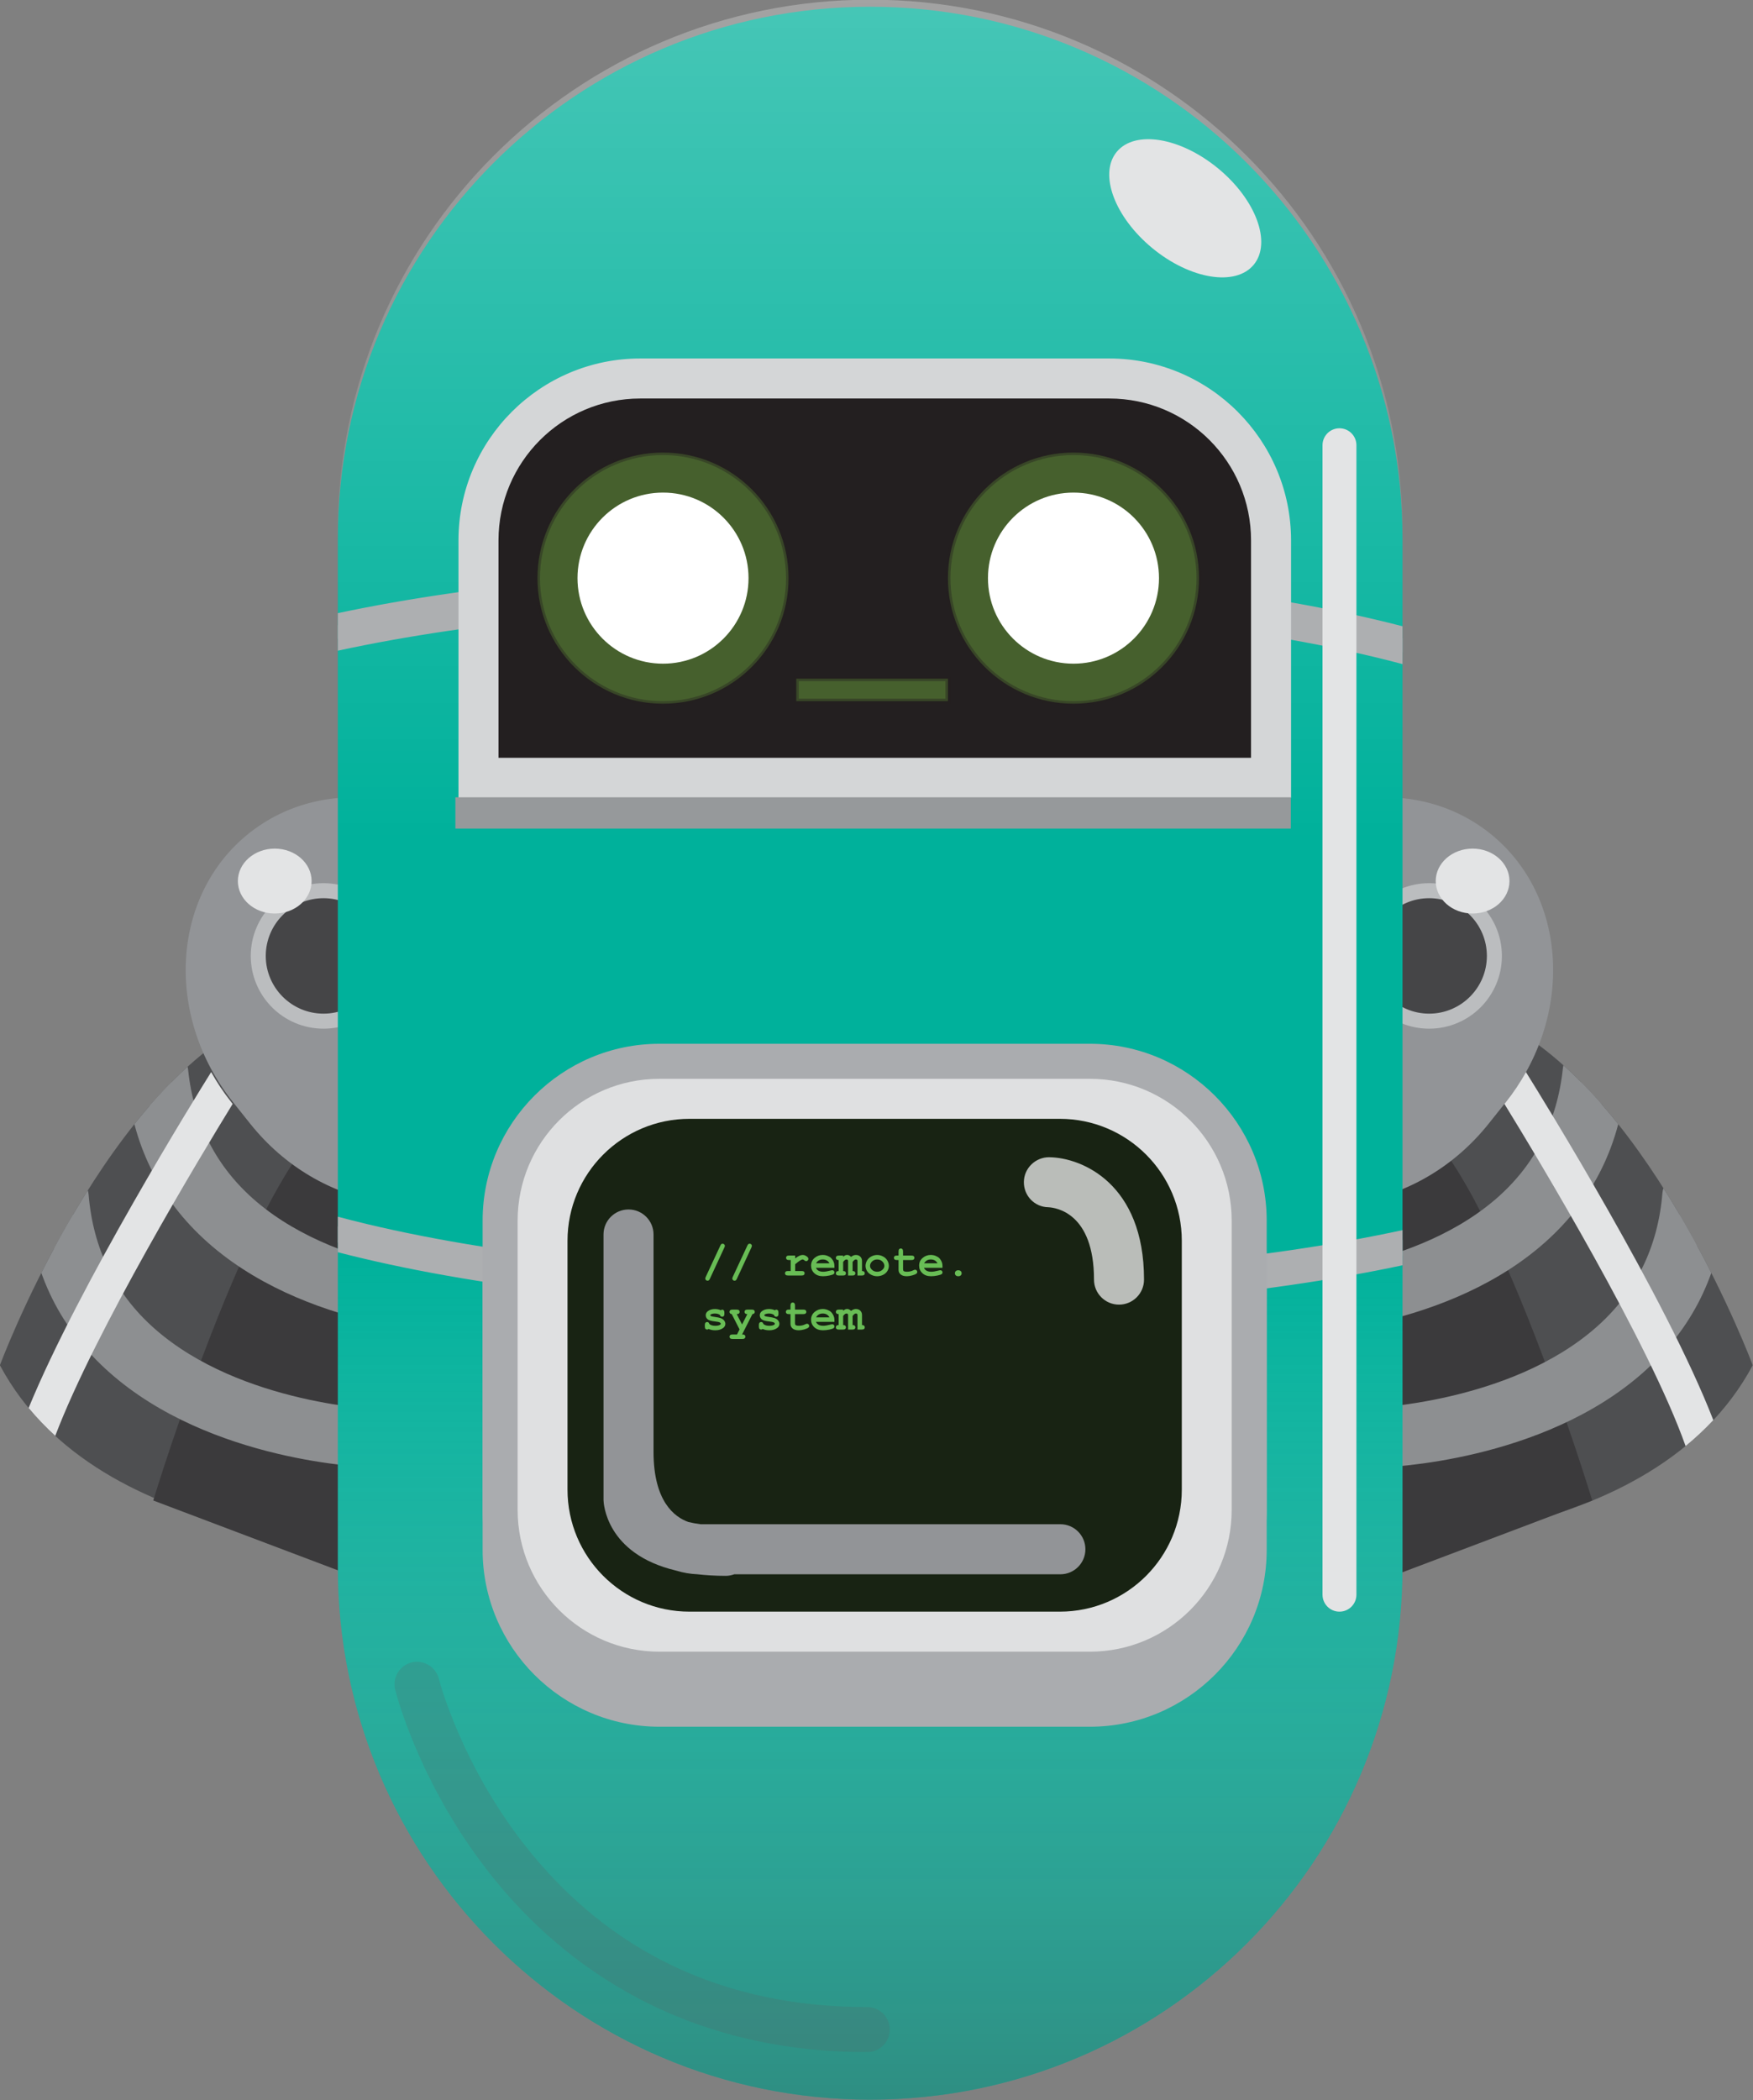 <?xml version="1.0" encoding="utf-8"?>
<!-- Generator: Adobe Illustrator 16.0.0, SVG Export Plug-In . SVG Version: 6.00 Build 0)  -->
<!DOCTYPE svg PUBLIC "-//W3C//DTD SVG 1.1//EN" "http://www.w3.org/Graphics/SVG/1.1/DTD/svg11.dtd">
<svg version="1.1"
	 id="background" xmlns:svg="http://www.w3.org/2000/svg" xmlns:rdf="http://www.w3.org/1999/02/22-rdf-syntax-ns#" xmlns:cc="http://creativecommons.org/ns#" xmlns:dc="http://purl.org/dc/elements/1.1/"
	 xmlns="http://www.w3.org/2000/svg" xmlns:xlink="http://www.w3.org/1999/xlink" x="0px" y="0px" width="227.758px"
	 height="272.785px" viewBox="0 0 227.758 272.785" enable-background="new 0 0 227.758 272.785" xml:space="preserve">
<rect x="0" y="0" width="227.758" height="272.785" fill="#808080" stroke="none"/>
<g id="layer1" transform="translate(-72.006,-287.379)">
	<g id="g827" transform="matrix(1.22,0,0,1.22,-51.264,-97.727)">
		<path id="path829" fill="#4E4F51" d="M143.237,480.063c0,0-31.55,0.899-42.206-19.052c0,0,10.415-27.98,26.463-36.412
			l26.965,3.189L143.237,480.063z"/>
		<path id="path831" fill="#4E4F51" d="M245.494,480.063c0,0,31.55,0.899,42.205-19.052c0,0-10.415-27.98-26.463-36.412
			l-26.965,3.189L245.494,480.063L245.494,480.063z"/>
		<path id="path833" fill="#3B3A3C" d="M270.609,475.41c0,0-11.687-38.504-20.208-41.167c-8.52-2.662-4.908,50.663-4.908,50.663
			L270.609,475.41z"/>
		<path id="path835" fill="#3B3A3C" d="M117.361,475.41c0,0,11.686-38.504,20.206-41.167c8.522-2.662,4.91,50.663,4.91,50.663
			L117.361,475.41L117.361,475.41z"/>
		<g id="g837">
			<g>
				<defs>
					<path id="SVGID_1_" d="M143.237,480.063c0,0-20.949,7.183-42.206-19.052c0,0,10.415-27.98,26.463-36.412l26.965,3.189
						L143.237,480.063z"/>
				</defs>
				<clipPath id="SVGID_2_">
					<use xlink:href="#SVGID_1_"  overflow="visible"/>
				</clipPath>
				<g id="g845" clip-path="url(#SVGID_2_)">
					<path id="path847" fill="#8D8F91" d="M107.436,442.552c0.748,0.423,1.289,1.165,1.356,1.984
						c0.471,5.751,2.821,10.54,6.986,14.234c9.2,8.158,24.252,8.671,24.403,8.676c1.323,0.036,2.506,1.062,2.642,2.288
						c0.136,1.228-0.826,2.191-2.148,2.154c-0.699-0.019-17.244-0.59-27.984-10.115c-5.199-4.613-8.125-10.497-8.699-17.489
						c-0.1-1.227,0.894-2.163,2.219-2.093C106.647,442.214,107.067,442.345,107.436,442.552z"/>
				</g>
			</g>
			<g>
				<defs>
					<path id="SVGID_3_" d="M143.237,480.063c0,0-20.949,7.183-42.206-19.052c0,0,10.415-27.98,26.463-36.412l26.965,3.189
						L143.237,480.063z"/>
				</defs>
				<clipPath id="SVGID_4_">
					<use xlink:href="#SVGID_3_"  overflow="visible"/>
				</clipPath>
				<g id="g849" clip-path="url(#SVGID_4_)">
					<path id="path851" fill="#8D8F91" d="M117.988,429.253c0.757,0.407,1.313,1.137,1.398,1.955
						c0.593,5.739,3.044,10.477,7.286,14.082c9.371,7.96,24.431,8.153,24.582,8.156c1.324,0.007,2.528,1.007,2.69,2.231
						c0.161,1.223-0.78,2.207-2.103,2.199c-0.7-0.003-17.254-0.223-28.193-9.518c-5.296-4.501-8.347-10.321-9.068-17.301
						c-0.126-1.223,0.846-2.18,2.174-2.139C117.192,428.931,117.615,429.054,117.988,429.253z"/>
				</g>
			</g>
			<g>
				<defs>
					<path id="SVGID_5_" d="M143.237,480.063c0,0-20.949,7.183-42.206-19.052c0,0,10.415-27.98,26.463-36.412l26.965,3.189
						L143.237,480.063z"/>
				</defs>
				<clipPath id="SVGID_6_">
					<use xlink:href="#SVGID_5_"  overflow="visible"/>
				</clipPath>
				<g id="g853" clip-path="url(#SVGID_6_)">
					<path id="path855" fill="#8D8F91" d="M109.123,440.865c0.748,0.423,1.289,1.165,1.356,1.984
						c0.471,5.75,2.821,10.539,6.985,14.232c9.2,8.16,24.252,8.672,24.404,8.678c1.323,0.036,2.506,1.061,2.642,2.287
						c0.137,1.228-0.826,2.191-2.148,2.155c-0.7-0.021-17.245-0.591-27.984-10.115c-5.198-4.613-8.125-10.498-8.699-17.489
						c-0.1-1.228,0.894-2.163,2.219-2.094C108.334,440.526,108.754,440.657,109.123,440.865L109.123,440.865z"/>
				</g>
			</g>
			<g>
				<defs>
					<path id="SVGID_7_" d="M143.237,480.063c0,0-20.949,7.183-42.206-19.052c0,0,10.415-27.98,26.463-36.412l26.965,3.189
						L143.237,480.063z"/>
				</defs>
				<clipPath id="SVGID_8_">
					<use xlink:href="#SVGID_7_"  overflow="visible"/>
				</clipPath>
				<g id="g857" clip-path="url(#SVGID_8_)">
					<path id="path859" fill="#8D8F91" d="M119.675,427.566c0.757,0.405,1.313,1.136,1.397,1.954
						c0.593,5.738,3.045,10.476,7.287,14.081c9.372,7.961,24.432,8.154,24.583,8.155c1.324,0.009,2.527,1.008,2.689,2.231
						c0.162,1.225-0.78,2.208-2.103,2.199c-0.699-0.004-17.253-0.224-28.193-9.519c-5.296-4.501-8.346-10.321-9.068-17.301
						c-0.125-1.223,0.847-2.18,2.174-2.138C118.879,427.245,119.302,427.366,119.675,427.566L119.675,427.566z"/>
				</g>
			</g>
		</g>
		<path id="path861" fill="#929497" d="M157.658,411.393c7.352,9.218,6.601,22.041-1.676,28.641l0,0
			c-8.276,6.602-20.945,4.479-28.297-4.739l-1.81-2.269c-7.351-9.218-6.601-22.042,1.676-28.642l0,0
			c8.278-6.602,20.946-4.479,28.297,4.74L157.658,411.393L157.658,411.393z"/>
		<path id="path863" fill="#929497" d="M229.603,411.393c-7.352,9.218-6.6,22.041,1.676,28.641l0,0
			c8.277,6.602,20.946,4.479,28.297-4.739l1.81-2.269c7.351-9.218,6.6-22.042-1.676-28.642l0,0
			c-8.278-6.602-20.946-4.479-28.297,4.74L229.603,411.393L229.603,411.393z"/>
		<g id="g865">
			<path id="path867" fill="#454547" d="M253.24,424.38c-3.83,0-6.946-3.116-6.946-6.945c0-3.831,3.116-6.948,6.946-6.948
				s6.946,3.117,6.946,6.948C260.186,421.264,257.07,424.38,253.24,424.38z"/>
			<path id="path869" fill="#BBBDBF" d="M253.24,411.286c3.39,0,6.147,2.758,6.147,6.148c0,3.389-2.758,6.145-6.147,6.145
				s-6.147-2.757-6.147-6.145C247.092,414.044,249.85,411.286,253.24,411.286 M253.24,409.688c-4.278,0-7.746,3.469-7.746,7.747
				c0,4.277,3.467,7.744,7.746,7.744c4.277,0,7.746-3.466,7.746-7.744C260.985,413.156,257.517,409.688,253.24,409.688
				L253.24,409.688z"/>
		</g>
		<g id="g871">
			<path id="path873" fill="#454547" d="M135.492,424.38c-3.831,0-6.947-3.116-6.947-6.945c0-3.831,3.116-6.948,6.947-6.948
				c3.83,0,6.946,3.117,6.946,6.948C142.438,421.264,139.322,424.38,135.492,424.38z"/>
			<path id="path875" fill="#BBBDBF" d="M135.492,411.286c3.39,0,6.147,2.758,6.147,6.148c0,3.389-2.758,6.145-6.147,6.145
				c-3.39,0-6.149-2.757-6.149-6.145C129.344,414.044,132.102,411.286,135.492,411.286 M135.492,409.688
				c-4.277,0-7.746,3.469-7.746,7.747c0,4.277,3.469,7.744,7.746,7.744c4.278,0,7.746-3.466,7.746-7.744
				C143.237,413.156,139.77,409.688,135.492,409.688L135.492,409.688z"/>
		</g>
		<g id="g877">
			<g>
				<defs>
					<path id="SVGID_9_" d="M245.494,480.063c0,0,20.948,7.183,42.205-19.052c0,0-10.415-27.98-26.463-36.412l-26.965,3.189
						L245.494,480.063L245.494,480.063z"/>
				</defs>
				<clipPath id="SVGID_10_">
					<use xlink:href="#SVGID_9_"  overflow="visible"/>
				</clipPath>
				<g id="g885" clip-path="url(#SVGID_10_)">
					<path id="path887" fill="#8D8F91" d="M281.294,442.552c-0.748,0.423-1.288,1.165-1.355,1.984
						c-0.472,5.751-2.821,10.54-6.986,14.234c-9.2,8.158-24.252,8.671-24.402,8.676c-1.325,0.036-2.508,1.062-2.642,2.288
						c-0.136,1.228,0.826,2.191,2.149,2.154c0.698-0.019,17.243-0.59,27.984-10.115c5.199-4.613,8.125-10.497,8.699-17.489
						c0.1-1.227-0.894-2.163-2.219-2.093C282.083,442.214,281.664,442.345,281.294,442.552z"/>
				</g>
			</g>
			<g>
				<defs>
					<path id="SVGID_11_" d="M245.494,480.063c0,0,20.948,7.183,42.205-19.052c0,0-10.415-27.98-26.463-36.412l-26.965,3.189
						L245.494,480.063L245.494,480.063z"/>
				</defs>
				<clipPath id="SVGID_12_">
					<use xlink:href="#SVGID_11_"  overflow="visible"/>
				</clipPath>
				<g id="g889" clip-path="url(#SVGID_12_)">
					<path id="path891" fill="#8D8F91" d="M270.742,429.253c-0.756,0.407-1.313,1.137-1.397,1.955
						c-0.593,5.739-3.044,10.477-7.287,14.082c-9.371,7.96-24.431,8.153-24.582,8.156c-1.323,0.007-2.527,1.007-2.69,2.231
						c-0.161,1.223,0.78,2.207,2.103,2.199c0.699-0.003,17.254-0.223,28.194-9.518c5.295-4.501,8.346-10.321,9.067-17.301
						c0.126-1.223-0.847-2.18-2.173-2.139C271.539,428.931,271.116,429.054,270.742,429.253L270.742,429.253z"/>
				</g>
			</g>
			<g>
				<defs>
					<path id="SVGID_13_" d="M245.494,480.063c0,0,20.948,7.183,42.205-19.052c0,0-10.415-27.98-26.463-36.412l-26.965,3.189
						L245.494,480.063L245.494,480.063z"/>
				</defs>
				<clipPath id="SVGID_14_">
					<use xlink:href="#SVGID_13_"  overflow="visible"/>
				</clipPath>
				<g id="g893" clip-path="url(#SVGID_14_)">
					<path id="path895" fill="#8D8F91" d="M279.437,440.695c-0.748,0.421-1.288,1.165-1.355,1.983
						c-0.472,5.751-2.821,10.539-6.985,14.232c-9.2,8.161-24.252,8.672-24.404,8.678c-1.324,0.036-2.507,1.061-2.643,2.287
						c-0.136,1.229,0.827,2.192,2.15,2.155c0.699-0.022,17.243-0.591,27.984-10.115c5.198-4.614,8.125-10.498,8.699-17.49
						c0.1-1.227-0.894-2.163-2.219-2.093C280.226,440.356,279.807,440.487,279.437,440.695z"/>
				</g>
			</g>
			<g>
				<defs>
					<path id="SVGID_15_" d="M245.494,480.063c0,0,20.948,7.183,42.205-19.052c0,0-10.415-27.98-26.463-36.412l-26.965,3.189
						L245.494,480.063L245.494,480.063z"/>
				</defs>
				<clipPath id="SVGID_16_">
					<use xlink:href="#SVGID_15_"  overflow="visible"/>
				</clipPath>
				<g id="g897" clip-path="url(#SVGID_16_)">
					<path id="path899" fill="#8D8F91" d="M268.885,427.396c-0.757,0.406-1.313,1.137-1.398,1.955
						c-0.593,5.738-3.044,10.476-7.286,14.081c-9.372,7.961-24.432,8.153-24.583,8.155c-1.324,0.009-2.527,1.008-2.689,2.231
						c-0.162,1.223,0.78,2.208,2.103,2.198c0.699-0.002,17.254-0.223,28.193-9.517c5.296-4.501,8.347-10.322,9.068-17.301
						c0.126-1.223-0.847-2.18-2.174-2.139C269.681,427.075,269.258,427.196,268.885,427.396L268.885,427.396z"/>
				</g>
			</g>
		</g>
		<path id="path901" fill="#00B19B" d="M250.402,482.508c0,31.308-25.382,56.691-56.691,56.691l0,0
			c-31.31,0-56.692-25.383-56.692-56.691V373.07c0-31.31,25.382-56.691,56.692-56.691l0,0c31.309,0,56.691,25.381,56.691,56.691
			V482.508z"/>
		
			<linearGradient id="path918_1_" gradientUnits="userSpaceOnUse" x1="467.067" y1="-29.15" x2="467.067" y2="-249.737" gradientTransform="matrix(1.22 0 0 -1.22 -376.171 327.288)">
			<stop  offset="0.322" style="stop-color:#FFFFFF;stop-opacity:0"/>
			<stop  offset="0.419" style="stop-color:#C8C8C9;stop-opacity:0.133"/>
			<stop  offset="0.518" style="stop-color:#989899;stop-opacity:0.269"/>
			<stop  offset="0.612" style="stop-color:#727273;stop-opacity:0.398"/>
			<stop  offset="0.699" style="stop-color:#565657;stop-opacity:0.516"/>
			<stop  offset="0.775" style="stop-color:#464647;stop-opacity:0.621"/>
			<stop  offset="0.833" style="stop-color:#404041;stop-opacity:0.7"/>
		</linearGradient>
		<path id="path918" fill="url(#path918_1_)" d="M137.019,441.704v40.804c0,31.308,25.382,56.691,56.692,56.691
			c31.309,0,56.691-25.383,56.691-56.691v-40.804H137.019z"/>
		
			<linearGradient id="path925_1_" gradientUnits="userSpaceOnUse" x1="729.909" y1="582.703" x2="729.909" y2="362.116" gradientTransform="matrix(-1.22 0 0 1.22 1084.292 -218.998)">
			<stop  offset="0.322" style="stop-color:#FFFFFF;stop-opacity:0"/>
			<stop  offset="0.833" style="stop-color:#FFFFFF;stop-opacity:0.7"/>
		</linearGradient>
		<path id="path925" opacity="0.6" fill="url(#path925_1_)" enable-background="new    " d="M250.402,413.123v-40.805
			c0-31.308-25.382-56.69-56.691-56.69c-31.31,0-56.692,25.382-56.692,56.69v40.805H250.402z"/>
		<path id="path927" fill="#AAACAF" d="M217.107,431.049h-45.839c-10.383,0-18.831,8.447-18.831,18.831v30.786
			c0,10.384,8.448,18.831,18.831,18.831h45.839c10.384,0,18.832-8.447,18.832-18.831V449.88
			C235.939,439.497,227.491,431.05,217.107,431.049L217.107,431.049z"/>
		<path id="path929" fill="#ADAFB1" d="M250.402,449.345v-2.719c-14.729,3.188-33.653,4.932-53.717,4.932
			c-21.387,0-41.48-1.979-56.576-5.581c-1.064-0.254-2.091-0.515-3.09-0.782v2.757c0.832,0.216,1.658,0.423,2.472,0.616
			c15.292,3.646,35.604,5.654,57.193,5.654C216.68,454.222,235.571,452.496,250.402,449.345L250.402,449.345z"/>
		<path id="path931" fill="#ADAFB1" d="M250.402,450.37v-2.719c-14.729,3.188-33.653,4.933-53.717,4.933
			c-21.387,0-41.48-1.982-56.576-5.581c-1.064-0.254-2.091-0.515-3.09-0.783v2.757c0.832,0.217,1.658,0.423,2.472,0.615
			c15.292,3.647,35.604,5.654,57.193,5.654C216.68,455.247,235.571,453.521,250.402,450.37z"/>
		<path id="path933" fill="#ADAFB1" d="M137.019,380.94v2.72c14.729-3.188,33.654-4.932,53.718-4.932
			c21.386,0,41.479,1.982,56.576,5.581c1.063,0.254,2.091,0.515,3.089,0.783v-2.756c-0.832-0.217-1.658-0.423-2.472-0.617
			c-15.292-3.646-35.604-5.654-57.192-5.654C170.742,376.064,151.851,377.79,137.019,380.94L137.019,380.94z"/>
		<path id="path935" fill="#ADAFB1" d="M137.019,382.217v2.72c14.729-3.189,33.654-4.934,53.718-4.934
			c21.386,0,41.479,1.983,56.576,5.582c1.063,0.253,2.091,0.515,3.089,0.781v-2.756c-0.832-0.217-1.658-0.423-2.472-0.617
			c-15.292-3.645-35.604-5.653-57.192-5.653C170.742,377.342,151.851,379.067,137.019,382.217z"/>
		<g id="g937">
			<path id="path939" fill="#231F20" d="M151.998,398.469V373.19c0-9.502,7.73-17.232,17.233-17.232h49.938
				c9.502,0,17.233,7.73,17.233,17.232v25.279H151.998L151.998,398.469z"/>
			<path id="path941" fill="#D4D6D7" d="M219.169,358.088c8.342,0,15.102,6.761,15.102,15.102v8.045v15.103h-15.102h-49.938h-15.102
				v-15.103v-8.045c0-8.34,6.762-15.102,15.102-15.102H219.169 M219.169,353.826h-49.938c-10.677,0-19.364,8.687-19.364,19.364
				v8.045v15.103v4.262h4.262h15.102h49.938h15.102h4.262v-4.262v-15.103v-8.045C238.533,362.513,229.846,353.826,219.169,353.826
				L219.169,353.826z"/>
		</g>
		
			<circle id="circle943" opacity="0.4" fill="#7BC043" stroke="#231F20" stroke-width="0.533" stroke-miterlimit="10" enable-background="new    " cx="215.362" cy="377.212" r="13.369"/>
		
			<circle id="circle945" opacity="0.4" fill="#7BC043" stroke="#231F20" stroke-width="0.533" stroke-miterlimit="10" enable-background="new    " cx="171.649" cy="377.212" r="13.369"/>
		<circle id="circle947" fill="#FFFFFF" cx="171.649" cy="377.212" r="9.107"/>
		<circle id="circle949" fill="#FFFFFF" cx="215.362" cy="377.212" r="9.107"/>
		<rect id="rect951" x="149.537" y="400.545" fill="#96999B" width="88.971" height="3.334"/>
		<g id="g953">
			<path id="path955" fill="#DFE0E1" d="M171.269,493.37c-9.355,0-16.967-7.61-16.967-16.966v-30.786
				c0-9.355,7.611-16.967,16.967-16.967h45.838c9.356,0,16.967,7.611,16.967,16.967v30.786c0,9.355-7.611,16.966-16.967,16.966
				H171.269z"/>
			<path id="path957" fill="#AAACAF" d="M217.107,430.516c8.341,0,15.103,6.762,15.103,15.103v30.786
				c0,8.339-6.762,15.102-15.103,15.102h-45.839c-8.341,0-15.102-6.763-15.102-15.102v-30.786c0-8.341,6.761-15.103,15.102-15.103
				H217.107 M217.107,426.786h-45.839c-10.383,0-18.831,8.448-18.831,18.832v30.786c0,10.384,8.448,18.831,18.831,18.831h45.839
				c10.384,0,18.832-8.447,18.832-18.831v-30.786C235.939,435.234,227.491,426.786,217.107,426.786L217.107,426.786z"/>
		</g>
		<path id="path959" fill="#182313" d="M226.898,474.253c0,7.175-5.817,12.992-12.993,12.992H174.47
			c-7.175,0-12.992-5.817-12.992-12.992v-26.485c0-7.175,5.817-12.992,12.992-12.992h39.435c7.175,0,12.993,5.816,12.993,12.992
			V474.253z"/>
		<ellipse id="ellipse961" fill="#E3E4E5" cx="257.866" cy="409.464" rx="3.927" ry="3.456"/>
		<ellipse id="ellipse963" fill="#E3E4E5" cx="130.299" cy="409.464" rx="3.927" ry="3.456"/>
		<path id="path965" fill="#E3E4E5" d="M263.547,429.801c-0.622,1.11-1.338,2.191-2.163,3.225l-0.129,0.162
			c3.582,5.827,15.405,25.426,19.294,36.428c1.036-0.85,2.025-1.767,2.953-2.76C278.462,453.848,265.309,432.623,263.547,429.801
			L263.547,429.801z"/>
		<path id="path967" fill="#E3E4E5" d="M106.925,468.527c4.242-11.16,15.426-29.701,18.894-35.34l-0.128-0.162
			c-0.825-1.033-1.541-2.114-2.163-3.225c-1.706,2.728-14.069,22.683-19.438,35.758
			C104.972,466.625,105.922,467.612,106.925,468.527z"/>
		
			<ellipse id="ellipse969" transform="matrix(0.635 -0.772 0.772 0.635 -177.903 298.941)" fill="#E3E4E5" cx="227.433" cy="337.754" rx="5.505" ry="9.455"/>
		<path id="path971" fill="#E3E4E5" d="M241.882,485.438c0,0.998,0.809,1.807,1.805,1.807l0,0c0.998,0,1.807-0.809,1.807-1.807
			V363.063c0-0.998-0.809-1.806-1.807-1.806l0,0c-0.996,0-1.805,0.808-1.805,1.806V485.438z"/>
		<g id="g973" opacity="0.2">
			<path id="path975" fill="#5A5B5D" d="M193.401,534.138c-21.03,0-33.594-10.5-40.431-19.309
				c-7.359-9.482-9.747-18.879-9.845-19.272c-0.318-1.285,0.465-2.586,1.75-2.905c1.286-0.316,2.585,0.466,2.904,1.75
				c0.021,0.085,2.295,8.938,9.088,17.628c8.981,11.487,21.272,17.313,36.534,17.313c1.324,0,2.396,1.072,2.396,2.396
				C195.797,533.063,194.725,534.137,193.401,534.138L193.401,534.138z"/>
		</g>
		<g id="g977" opacity="0.7">
			<path id="path979" fill="#FFFFFF" d="M220.211,454.558c-1.471,0-2.664-1.193-2.664-2.664c0-7.107-4.052-7.664-4.864-7.704
				c-1.471-0.021-2.625-1.229-2.604-2.701c0.02-1.456,1.23-2.625,2.684-2.625c0.013,0,0.026,0,0.038,0.002
				c3.484,0.049,10.074,2.837,10.074,13.029C222.875,453.364,221.683,454.558,220.211,454.558L220.211,454.558z"/>
		</g>
		<path id="path981" fill="#929497" d="M213.967,477.938h-38.319c-0.469-0.063-0.894-0.142-1.286-0.233
			c-1.483-0.521-3.722-2.185-3.722-7.469v-23.145c0-1.471-1.193-2.664-2.664-2.664c-1.47,0-2.664,1.193-2.664,2.664l0.001,23.141
			c0,0.002-0.001,0.004-0.001,0.005c0,0.008,0.001,0.015,0.001,0.021v5.11c0.006,0.274,0.219,5.718,7.709,7.5
			c0.808,0.247,1.575,0.367,2.243,0.393c0.936,0.108,1.956,0.172,3.077,0.172c0.317,0,0.616-0.065,0.899-0.166h34.726
			c1.472,0,2.664-1.193,2.664-2.664C216.631,479.13,215.438,477.938,213.967,477.938L213.967,477.938z"/>
		
			<rect id="rect983" x="185.841" y="387.917" opacity="0.4" fill="#7BC043" stroke="#231F20" stroke-width="0.533" stroke-miterlimit="10" enable-background="new    " width="16.151" height="2.389"/>
		<g id="g985">
			<path id="path987" fill="#68BD55" d="M178.18,448.485l-1.538,3.316c-0.039,0.082-0.074,0.136-0.105,0.161
				c-0.042,0.032-0.09,0.049-0.147,0.049c-0.065,0-0.123-0.022-0.17-0.07c-0.048-0.047-0.071-0.1-0.071-0.159
				c0-0.042,0.019-0.104,0.056-0.186l1.543-3.312c0.038-0.084,0.073-0.138,0.102-0.163c0.042-0.033,0.091-0.05,0.147-0.05
				c0.065,0,0.122,0.023,0.169,0.069c0.046,0.046,0.07,0.1,0.07,0.159C178.236,448.343,178.217,448.404,178.18,448.485
				L178.18,448.485z"/>
			<path id="path989" fill="#68BD55" d="M181.057,448.485l-1.538,3.316c-0.038,0.082-0.074,0.136-0.105,0.161
				c-0.041,0.032-0.09,0.049-0.146,0.049c-0.066,0-0.123-0.022-0.17-0.07c-0.048-0.047-0.071-0.1-0.071-0.159
				c0-0.042,0.019-0.104,0.056-0.186l1.543-3.312c0.039-0.084,0.074-0.138,0.103-0.163c0.042-0.033,0.091-0.05,0.147-0.05
				c0.065,0,0.122,0.023,0.167,0.069c0.046,0.046,0.07,0.1,0.07,0.159C181.113,448.343,181.094,448.404,181.057,448.485
				L181.057,448.485z"/>
			<path id="path991" fill="#68BD55" d="M185.723,449.333v0.3c0.202-0.145,0.359-0.242,0.477-0.29
				c0.116-0.048,0.225-0.073,0.326-0.073c0.156,0,0.308,0.058,0.455,0.174c0.1,0.078,0.15,0.158,0.15,0.239
				c0,0.069-0.024,0.127-0.072,0.175c-0.048,0.047-0.105,0.07-0.172,0.07c-0.059,0-0.122-0.03-0.187-0.089
				c-0.065-0.06-0.124-0.09-0.176-0.09c-0.066,0-0.166,0.042-0.301,0.127c-0.134,0.083-0.299,0.211-0.499,0.379v0.724h0.684
				c0.116,0,0.198,0.022,0.247,0.066c0.049,0.045,0.074,0.102,0.074,0.174c0,0.07-0.025,0.127-0.074,0.172
				c-0.049,0.046-0.131,0.066-0.247,0.066h-1.449c-0.115,0-0.198-0.021-0.247-0.066c-0.049-0.045-0.074-0.102-0.074-0.174
				c0-0.07,0.025-0.127,0.074-0.172c0.05-0.045,0.132-0.066,0.247-0.066h0.286v-1.167h-0.173c-0.115,0-0.198-0.021-0.247-0.065
				c-0.049-0.045-0.074-0.103-0.074-0.175c0-0.069,0.025-0.128,0.074-0.173c0.05-0.044,0.132-0.066,0.247-0.066h0.652V449.333z"/>
			<path id="path993" fill="#68BD55" d="M189.905,450.64h-1.969c0.05,0.126,0.138,0.227,0.265,0.303
				c0.126,0.075,0.3,0.114,0.517,0.114c0.178,0,0.414-0.038,0.708-0.114c0.122-0.031,0.206-0.048,0.254-0.048
				c0.064,0,0.118,0.022,0.162,0.068c0.043,0.045,0.065,0.103,0.065,0.171c0,0.062-0.023,0.114-0.07,0.158
				c-0.062,0.059-0.215,0.112-0.457,0.165c-0.243,0.052-0.474,0.078-0.697,0.078c-0.384,0-0.691-0.108-0.922-0.325
				c-0.23-0.217-0.345-0.484-0.345-0.801c0-0.337,0.125-0.611,0.374-0.822c0.249-0.212,0.536-0.318,0.86-0.318
				c0.195,0,0.374,0.034,0.537,0.104c0.164,0.068,0.285,0.142,0.363,0.223c0.112,0.115,0.206,0.259,0.279,0.428
				c0.05,0.12,0.075,0.257,0.075,0.413V450.64z M189.373,450.159c-0.073-0.137-0.169-0.239-0.288-0.307
				c-0.118-0.067-0.259-0.102-0.424-0.102c-0.162,0-0.303,0.034-0.421,0.102c-0.118,0.068-0.215,0.17-0.29,0.307H189.373
				L189.373,450.159z"/>
			<path id="path995" fill="#68BD55" d="M190.836,449.333v0.136c0.078-0.076,0.149-0.129,0.211-0.157
				c0.063-0.029,0.135-0.043,0.219-0.043c0.07,0,0.14,0.018,0.208,0.051c0.068,0.034,0.135,0.086,0.201,0.155
				c0.082-0.069,0.166-0.121,0.251-0.154c0.085-0.033,0.172-0.05,0.262-0.05c0.178,0,0.321,0.048,0.433,0.144
				c0.147,0.124,0.22,0.287,0.22,0.491v1.074c0.099,0,0.174,0.022,0.222,0.067c0.048,0.045,0.074,0.104,0.074,0.174
				c0,0.07-0.024,0.127-0.074,0.172c-0.048,0.045-0.13,0.066-0.246,0.066h-0.457v-1.515c0-0.073-0.014-0.124-0.04-0.152
				c-0.027-0.028-0.067-0.042-0.122-0.042c-0.054,0-0.102,0.014-0.148,0.042c-0.058,0.039-0.128,0.113-0.21,0.221v0.967
				c0.1,0,0.174,0.022,0.223,0.067c0.048,0.045,0.072,0.104,0.072,0.174c0,0.07-0.024,0.127-0.072,0.172
				c-0.049,0.045-0.13,0.066-0.247,0.066h-0.455v-1.515c0-0.071-0.014-0.122-0.042-0.15c-0.026-0.029-0.068-0.044-0.122-0.044
				c-0.056,0-0.111,0.019-0.166,0.052c-0.054,0.036-0.121,0.106-0.197,0.211v0.967c0.1,0,0.174,0.022,0.224,0.067
				c0.049,0.045,0.073,0.104,0.073,0.174c0,0.07-0.024,0.127-0.073,0.172c-0.049,0.045-0.132,0.066-0.247,0.066h-0.433
				c-0.115,0-0.198-0.022-0.247-0.066c-0.05-0.045-0.074-0.102-0.074-0.174c0-0.07,0.024-0.127,0.072-0.172
				c0.05-0.046,0.124-0.066,0.225-0.066v-1.167c-0.101,0-0.175-0.022-0.225-0.066c-0.048-0.046-0.072-0.104-0.072-0.174
				c0-0.069,0.024-0.128,0.074-0.173c0.048-0.044,0.131-0.066,0.247-0.066h0.459V449.333z"/>
			<path id="path997" fill="#68BD55" d="M195.701,450.437c0,0.185-0.05,0.362-0.153,0.534c-0.103,0.173-0.255,0.311-0.457,0.413
				c-0.202,0.101-0.414,0.152-0.634,0.152c-0.219,0-0.428-0.05-0.627-0.151c-0.2-0.101-0.352-0.237-0.457-0.41
				c-0.104-0.173-0.156-0.354-0.156-0.544s0.053-0.379,0.158-0.565c0.106-0.185,0.259-0.329,0.459-0.437
				c0.198-0.105,0.407-0.158,0.623-0.158c0.219,0,0.429,0.056,0.631,0.164c0.202,0.106,0.355,0.253,0.457,0.437
				C195.649,450.055,195.701,450.242,195.701,450.437L195.701,450.437z M195.222,450.438c0-0.153-0.056-0.296-0.167-0.425
				c-0.152-0.175-0.351-0.263-0.597-0.263c-0.216,0-0.397,0.07-0.543,0.21c-0.145,0.138-0.219,0.299-0.219,0.481
				c0,0.149,0.074,0.29,0.22,0.419c0.146,0.131,0.328,0.196,0.541,0.196c0.215,0,0.396-0.065,0.543-0.196
				C195.148,450.73,195.222,450.59,195.222,450.438L195.222,450.438z"/>
			<path id="path999" fill="#68BD55" d="M197.213,449.813v0.963c0,0.104,0.022,0.171,0.064,0.204
				c0.066,0.051,0.182,0.077,0.351,0.077c0.246,0,0.472-0.053,0.68-0.157c0.079-0.04,0.142-0.061,0.187-0.061
				c0.063,0,0.117,0.023,0.162,0.069c0.046,0.047,0.07,0.104,0.07,0.172c0,0.063-0.025,0.116-0.075,0.162
				c-0.077,0.071-0.228,0.139-0.454,0.202c-0.225,0.062-0.416,0.092-0.57,0.092c-0.298,0-0.521-0.063-0.67-0.193
				c-0.149-0.129-0.224-0.287-0.224-0.475v-1.056h-0.174c-0.115,0-0.198-0.021-0.247-0.065c-0.049-0.046-0.074-0.103-0.074-0.175
				c0-0.069,0.024-0.128,0.074-0.173c0.049-0.044,0.131-0.066,0.247-0.066h0.174V448.9c0-0.114,0.021-0.198,0.066-0.247
				c0.044-0.049,0.103-0.074,0.175-0.074c0.07,0,0.127,0.026,0.171,0.074c0.045,0.049,0.066,0.132,0.066,0.247v0.433h0.888
				c0.116,0,0.198,0.022,0.247,0.066c0.05,0.045,0.074,0.104,0.074,0.176c0,0.069-0.024,0.127-0.074,0.172
				c-0.049,0.044-0.13,0.065-0.247,0.065L197.213,449.813L197.213,449.813z"/>
			<path id="path1001" fill="#68BD55" d="M201.413,450.64h-1.969c0.05,0.126,0.138,0.227,0.266,0.303
				c0.127,0.075,0.299,0.114,0.516,0.114c0.178,0,0.414-0.038,0.709-0.114c0.122-0.031,0.206-0.048,0.252-0.048
				c0.064,0,0.118,0.022,0.162,0.068c0.044,0.045,0.066,0.103,0.066,0.171c0,0.062-0.024,0.114-0.07,0.158
				c-0.063,0.059-0.214,0.112-0.457,0.165c-0.241,0.052-0.475,0.078-0.697,0.078c-0.384,0-0.691-0.108-0.921-0.325
				c-0.231-0.217-0.346-0.484-0.346-0.801c0-0.337,0.124-0.611,0.374-0.822c0.249-0.212,0.535-0.318,0.86-0.318
				c0.194,0,0.375,0.034,0.538,0.104c0.162,0.068,0.284,0.142,0.364,0.223c0.112,0.115,0.205,0.259,0.277,0.428
				c0.05,0.12,0.074,0.257,0.074,0.413v0.202H201.413z M200.882,450.159c-0.074-0.137-0.17-0.239-0.289-0.307
				c-0.118-0.067-0.259-0.102-0.423-0.102c-0.163,0-0.303,0.034-0.421,0.102c-0.118,0.066-0.215,0.17-0.29,0.307H200.882z"/>
			<path id="path1003" fill="#68BD55" d="M203.452,451.218c0,0.092-0.032,0.166-0.095,0.227c-0.064,0.062-0.154,0.091-0.266,0.091
				c-0.113,0-0.199-0.03-0.263-0.091c-0.063-0.062-0.096-0.135-0.096-0.227c0-0.09,0.032-0.166,0.096-0.228
				c0.064-0.062,0.15-0.091,0.263-0.091c0.112,0,0.202,0.03,0.266,0.091C203.42,451.052,203.452,451.128,203.452,451.218z"/>
			<path id="path1005" fill="#68BD55" d="M177.709,455.649c-0.078-0.05-0.16-0.085-0.246-0.109
				c-0.086-0.024-0.176-0.036-0.271-0.036c-0.186,0-0.333,0.03-0.442,0.09c-0.048,0.027-0.073,0.056-0.073,0.087
				c0,0.036,0.033,0.07,0.098,0.105c0.05,0.025,0.162,0.049,0.335,0.072c0.318,0.044,0.54,0.088,0.665,0.132
				c0.164,0.058,0.29,0.144,0.379,0.257c0.09,0.114,0.134,0.233,0.134,0.36c0,0.172-0.076,0.315-0.227,0.431
				c-0.217,0.167-0.499,0.251-0.845,0.251c-0.138,0-0.268-0.012-0.385-0.035c-0.118-0.024-0.226-0.061-0.324-0.106
				c-0.022,0.019-0.048,0.034-0.074,0.046c-0.027,0.012-0.054,0.018-0.083,0.018c-0.075,0-0.134-0.025-0.178-0.074
				c-0.046-0.05-0.067-0.131-0.067-0.247v-0.162c0-0.114,0.022-0.198,0.067-0.246c0.044-0.05,0.102-0.075,0.174-0.075
				c0.058,0,0.106,0.017,0.146,0.049c0.04,0.032,0.07,0.088,0.091,0.165c0.073,0.063,0.161,0.11,0.265,0.142
				c0.103,0.032,0.221,0.048,0.356,0.048c0.22,0,0.391-0.034,0.512-0.103c0.058-0.034,0.086-0.07,0.086-0.108
				c0-0.062-0.042-0.112-0.124-0.154c-0.082-0.04-0.254-0.074-0.513-0.103c-0.385-0.041-0.643-0.119-0.772-0.234
				c-0.13-0.114-0.194-0.255-0.194-0.421c0-0.172,0.072-0.315,0.217-0.429c0.197-0.155,0.455-0.234,0.772-0.234
				c0.11,0,0.218,0.012,0.319,0.032c0.102,0.022,0.2,0.054,0.294,0.097c0.03-0.021,0.058-0.037,0.083-0.049
				c0.025-0.01,0.049-0.017,0.071-0.017c0.065,0,0.12,0.024,0.164,0.074s0.066,0.132,0.066,0.246v0.118
				c0,0.104-0.013,0.175-0.038,0.213c-0.05,0.071-0.118,0.107-0.204,0.107c-0.058,0-0.108-0.019-0.152-0.054
				C177.749,455.758,177.722,455.708,177.709,455.649L177.709,455.649z"/>
			<path id="path1007" fill="#68BD55" d="M179.8,457.196l-0.832-1.63c-0.078-0.01-0.137-0.035-0.178-0.079
				c-0.042-0.042-0.062-0.097-0.062-0.158c0-0.071,0.026-0.13,0.074-0.175c0.049-0.044,0.13-0.066,0.247-0.066h0.439
				c0.114,0,0.197,0.022,0.247,0.066c0.049,0.046,0.074,0.104,0.074,0.175c0,0.069-0.024,0.128-0.074,0.172
				c-0.049,0.045-0.126,0.066-0.233,0.066l0.566,1.104l0.562-1.104c-0.102,0-0.178-0.021-0.227-0.066
				c-0.05-0.044-0.074-0.104-0.074-0.174c0-0.071,0.024-0.127,0.074-0.173c0.049-0.044,0.13-0.066,0.247-0.066h0.452
				c0.114,0,0.196,0.022,0.245,0.066c0.049,0.046,0.074,0.104,0.074,0.175c0,0.062-0.021,0.118-0.062,0.162
				c-0.042,0.044-0.105,0.069-0.188,0.075l-1.101,2.169c0.121,0,0.199,0.011,0.236,0.035c0.075,0.049,0.113,0.117,0.113,0.205
				c0,0.07-0.024,0.128-0.074,0.173c-0.049,0.044-0.131,0.066-0.247,0.066h-1.046c-0.116,0-0.198-0.022-0.247-0.066
				c-0.049-0.045-0.074-0.103-0.074-0.173c0-0.071,0.026-0.13,0.074-0.174c0.049-0.045,0.13-0.066,0.247-0.066h0.479L179.8,457.196
				L179.8,457.196z"/>
			<path id="path1009" fill="#68BD55" d="M183.464,455.649c-0.078-0.05-0.16-0.085-0.246-0.109c-0.086-0.024-0.176-0.036-0.27-0.036
				c-0.186,0-0.333,0.03-0.443,0.09c-0.048,0.027-0.072,0.056-0.072,0.087c0,0.036,0.033,0.07,0.098,0.105
				c0.05,0.025,0.162,0.049,0.335,0.072c0.318,0.044,0.54,0.088,0.665,0.132c0.164,0.058,0.291,0.144,0.379,0.257
				c0.089,0.114,0.133,0.233,0.133,0.36c0,0.172-0.075,0.315-0.227,0.431c-0.217,0.167-0.499,0.251-0.845,0.251
				c-0.14,0-0.268-0.012-0.385-0.035c-0.118-0.024-0.226-0.061-0.324-0.106c-0.024,0.019-0.049,0.034-0.074,0.046
				c-0.027,0.012-0.054,0.018-0.082,0.018c-0.074,0-0.134-0.025-0.178-0.074c-0.044-0.05-0.067-0.131-0.067-0.247v-0.162
				c0-0.114,0.022-0.198,0.067-0.246c0.044-0.05,0.102-0.075,0.174-0.075c0.058,0,0.106,0.017,0.146,0.049
				c0.039,0.032,0.07,0.088,0.091,0.165c0.073,0.063,0.161,0.11,0.264,0.142c0.103,0.032,0.222,0.048,0.356,0.048
				c0.22,0,0.391-0.034,0.513-0.103c0.058-0.034,0.086-0.07,0.086-0.108c0-0.062-0.041-0.112-0.124-0.154
				c-0.082-0.04-0.254-0.074-0.513-0.103c-0.386-0.041-0.644-0.119-0.772-0.234c-0.13-0.114-0.194-0.255-0.194-0.421
				c0-0.172,0.073-0.315,0.219-0.429c0.197-0.155,0.454-0.234,0.772-0.234c0.111,0,0.217,0.012,0.319,0.032
				c0.102,0.022,0.201,0.054,0.294,0.097c0.03-0.021,0.058-0.037,0.083-0.049c0.025-0.01,0.05-0.017,0.07-0.017
				c0.066,0,0.122,0.024,0.164,0.074c0.043,0.05,0.066,0.132,0.066,0.246v0.118c0,0.104-0.012,0.175-0.038,0.213
				c-0.05,0.071-0.118,0.107-0.204,0.107c-0.058,0-0.108-0.019-0.151-0.054C183.504,455.757,183.477,455.708,183.464,455.649
				L183.464,455.649z"/>
			<path id="path1011" fill="#68BD55" d="M185.704,455.566v0.963c0,0.103,0.021,0.171,0.063,0.204
				c0.065,0.05,0.182,0.076,0.351,0.076c0.245,0,0.472-0.052,0.68-0.157c0.079-0.039,0.142-0.061,0.187-0.061
				c0.062,0,0.116,0.022,0.163,0.07c0.047,0.047,0.069,0.104,0.069,0.172c0,0.062-0.025,0.116-0.074,0.161
				c-0.076,0.073-0.228,0.141-0.453,0.203c-0.226,0.062-0.416,0.091-0.571,0.091c-0.298,0-0.522-0.063-0.671-0.192
				c-0.149-0.128-0.223-0.287-0.223-0.475v-1.056h-0.174c-0.115,0-0.198-0.021-0.247-0.066c-0.049-0.044-0.074-0.104-0.074-0.174
				c0-0.071,0.024-0.127,0.074-0.173c0.05-0.044,0.131-0.066,0.247-0.066h0.174v-0.434c0-0.115,0.022-0.197,0.067-0.246
				c0.044-0.05,0.102-0.074,0.174-0.074c0.07,0,0.126,0.024,0.171,0.074c0.044,0.049,0.066,0.13,0.066,0.246v0.434h0.888
				c0.115,0,0.198,0.022,0.247,0.066c0.05,0.046,0.074,0.104,0.074,0.174c0,0.07-0.024,0.128-0.074,0.172
				c-0.049,0.046-0.131,0.066-0.247,0.066L185.704,455.566L185.704,455.566z"/>
			<path id="path1013" fill="#68BD55" d="M189.905,456.394h-1.969c0.05,0.123,0.138,0.226,0.265,0.302
				c0.126,0.077,0.3,0.114,0.517,0.114c0.178,0,0.414-0.037,0.708-0.114c0.122-0.03,0.206-0.047,0.254-0.047
				c0.064,0,0.118,0.023,0.162,0.067c0.043,0.046,0.065,0.104,0.065,0.17c0,0.063-0.023,0.116-0.07,0.16
				c-0.062,0.058-0.215,0.112-0.457,0.166c-0.243,0.052-0.474,0.077-0.697,0.077c-0.384,0-0.691-0.107-0.922-0.324
				c-0.23-0.217-0.345-0.484-0.345-0.801c0-0.337,0.125-0.611,0.374-0.823c0.249-0.211,0.536-0.317,0.86-0.317
				c0.195,0,0.374,0.035,0.537,0.103c0.164,0.069,0.285,0.142,0.363,0.223c0.112,0.116,0.206,0.26,0.279,0.43
				c0.05,0.118,0.075,0.256,0.075,0.411V456.394z M189.373,455.913c-0.073-0.138-0.169-0.24-0.288-0.308
				c-0.118-0.067-0.259-0.102-0.424-0.102c-0.162,0-0.303,0.034-0.421,0.102c-0.118,0.068-0.215,0.17-0.29,0.308H189.373
				L189.373,455.913z"/>
			<path id="path1015" fill="#68BD55" d="M190.836,455.087v0.135c0.078-0.075,0.149-0.129,0.211-0.158
				c0.063-0.029,0.135-0.043,0.219-0.043c0.07,0,0.14,0.018,0.208,0.051c0.069,0.035,0.135,0.086,0.201,0.154
				c0.082-0.067,0.166-0.118,0.251-0.151c0.085-0.034,0.172-0.051,0.262-0.051c0.178,0,0.321,0.048,0.433,0.142
				c0.147,0.126,0.22,0.29,0.22,0.492v1.075c0.099,0,0.174,0.022,0.222,0.067c0.048,0.045,0.074,0.104,0.074,0.173
				c0,0.07-0.024,0.129-0.074,0.172c-0.048,0.045-0.13,0.067-0.246,0.067h-0.457v-1.516c0-0.072-0.014-0.123-0.04-0.151
				c-0.027-0.027-0.067-0.042-0.122-0.042c-0.054,0-0.102,0.014-0.148,0.042c-0.058,0.039-0.128,0.112-0.21,0.22v0.968
				c0.1,0,0.174,0.022,0.223,0.067c0.048,0.045,0.072,0.104,0.072,0.173c0,0.07-0.024,0.129-0.072,0.172
				c-0.049,0.045-0.13,0.067-0.247,0.067h-0.455v-1.516c0-0.071-0.014-0.122-0.042-0.15c-0.026-0.028-0.068-0.042-0.122-0.042
				c-0.056,0-0.111,0.018-0.166,0.051c-0.054,0.036-0.121,0.106-0.197,0.211v0.968c0.1,0,0.174,0.021,0.224,0.067
				c0.049,0.045,0.073,0.104,0.073,0.173c0,0.07-0.024,0.129-0.073,0.172c-0.049,0.045-0.132,0.067-0.247,0.067h-0.433
				c-0.115,0-0.198-0.022-0.247-0.067c-0.05-0.043-0.074-0.102-0.074-0.174c0-0.07,0.024-0.128,0.072-0.172
				c0.05-0.046,0.124-0.066,0.225-0.066v-1.167c-0.101,0-0.175-0.021-0.225-0.067c-0.048-0.045-0.072-0.102-0.072-0.173
				s0.024-0.126,0.074-0.173c0.048-0.044,0.131-0.066,0.247-0.066L190.836,455.087L190.836,455.087z"/>
		</g>
	</g>
</g>
</svg>
